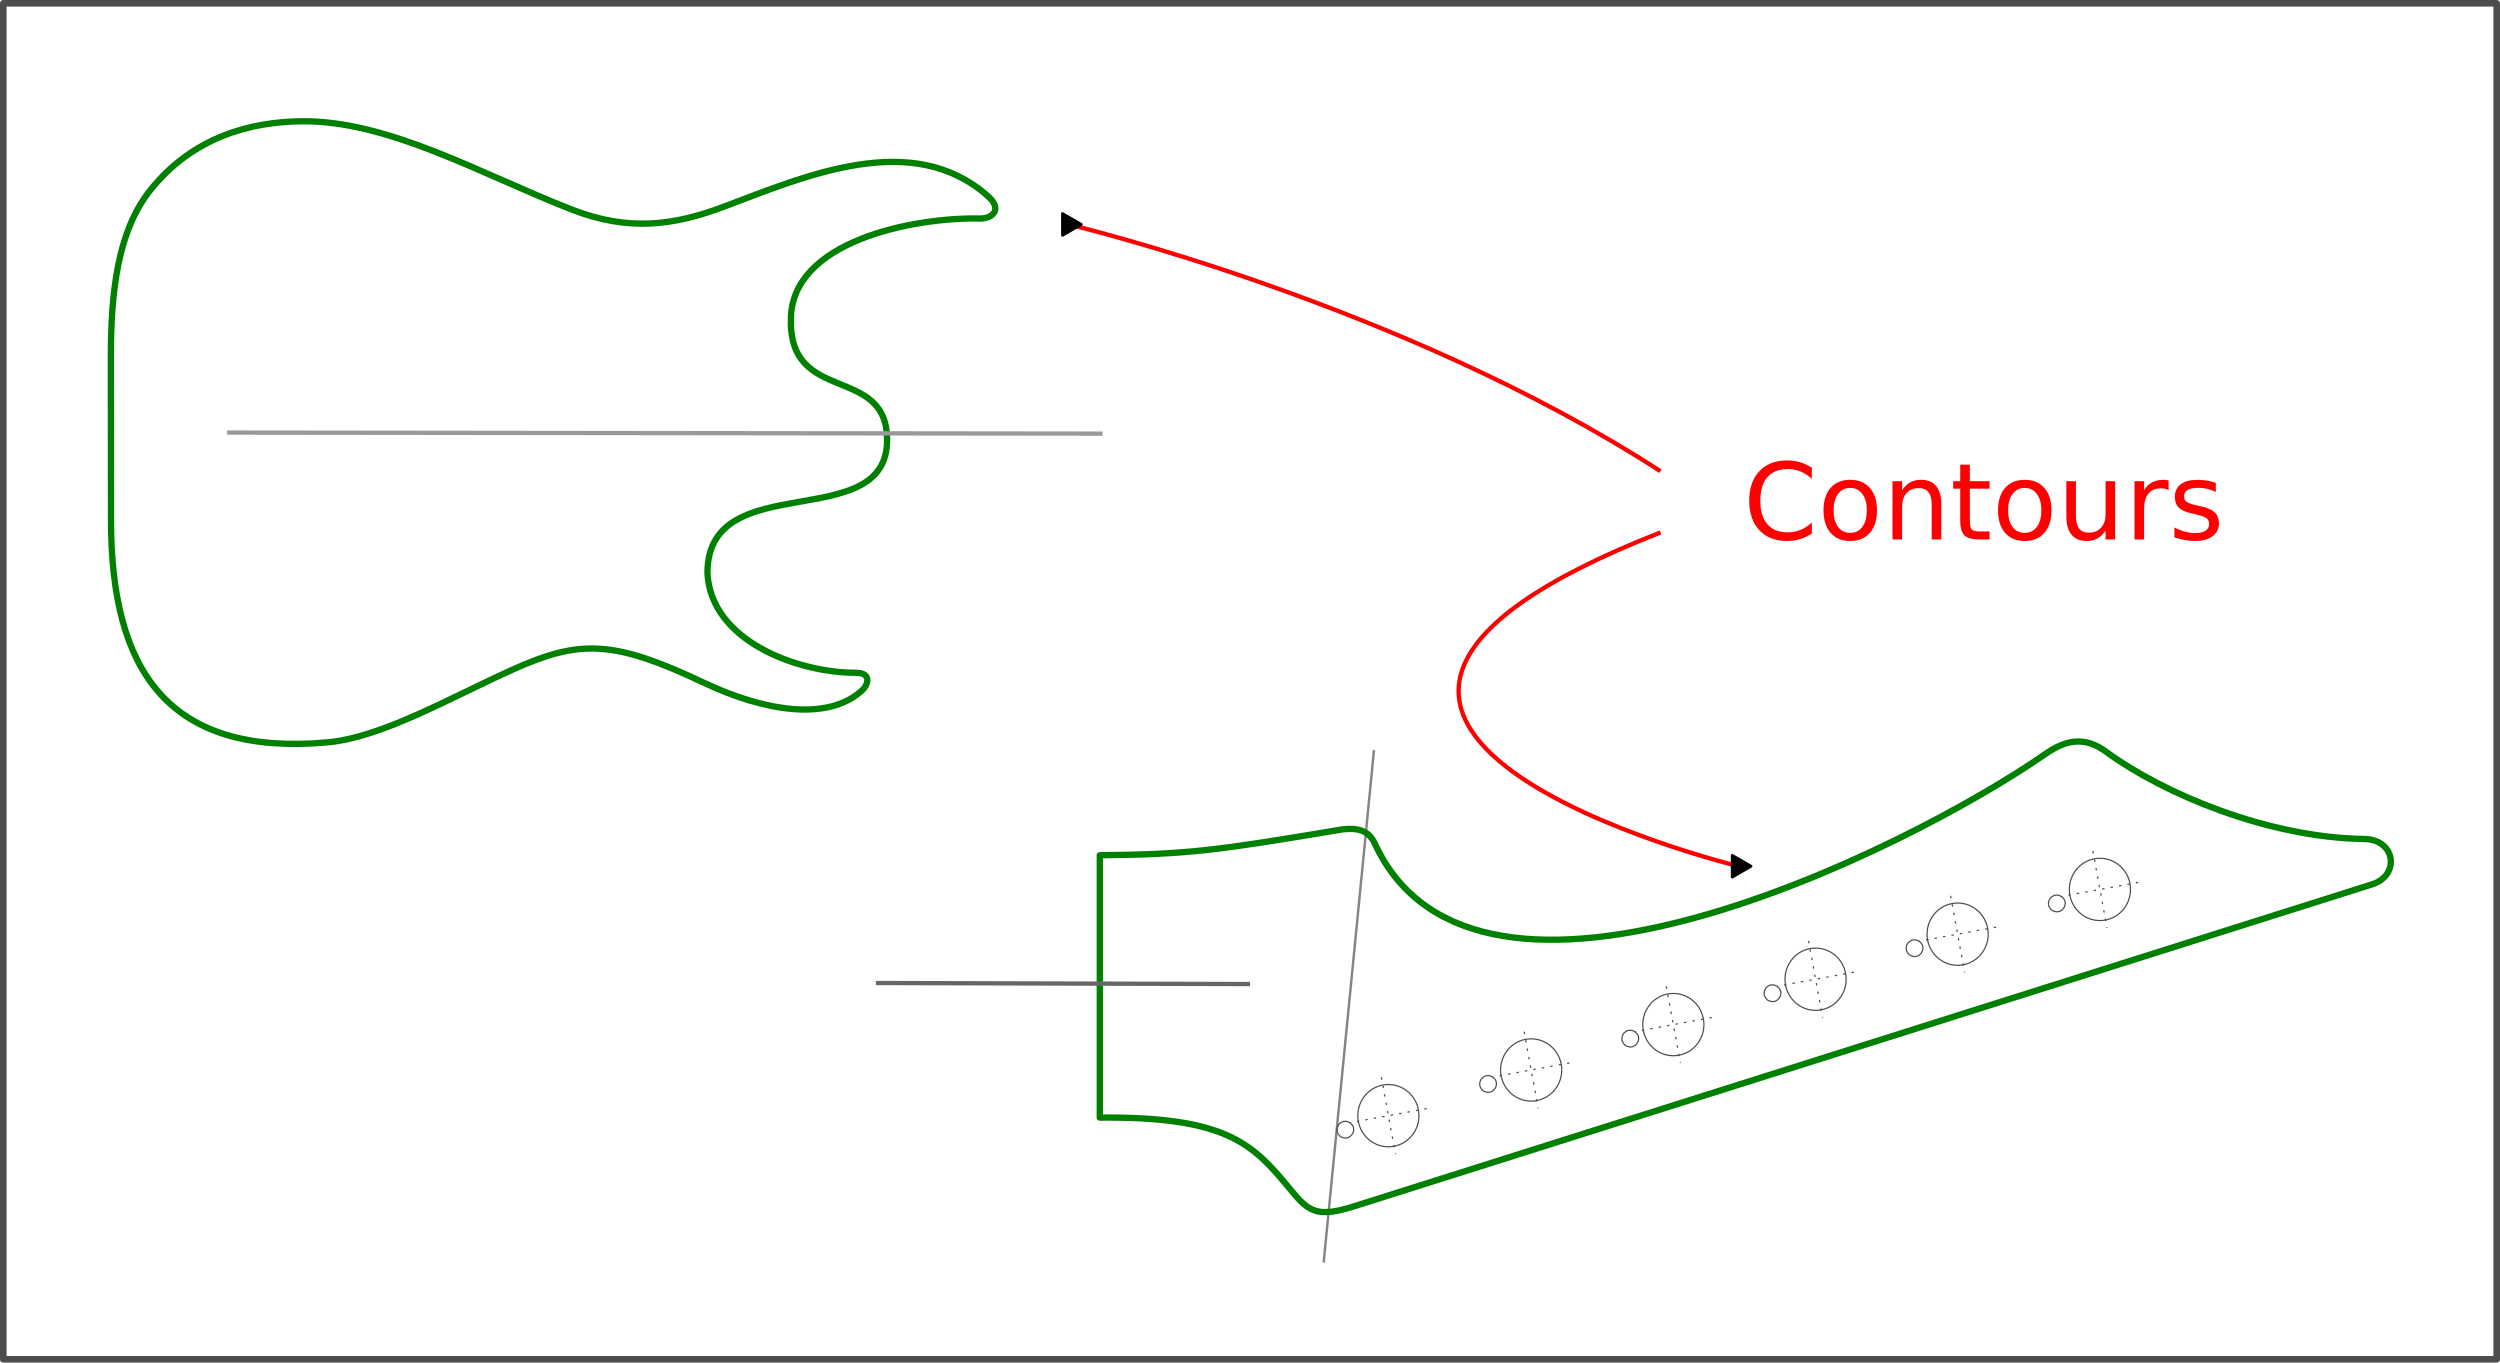 <?xml version="1.0" encoding="UTF-8" standalone="no"?>
<!-- Created with Inkscape (http://www.inkscape.org/) -->

<svg
   width="158.309mm"
   height="86.285mm"
   viewBox="0 0 158.309 86.285"
   version="1.1"
   id="svg1"
   inkscape:version="1.3.2 (091e20ef0f, 2023-11-25)"
   sodipodi:docname="marz_contour.svg"
   xmlns:inkscape="http://www.inkscape.org/namespaces/inkscape"
   xmlns:sodipodi="http://sodipodi.sourceforge.net/DTD/sodipodi-0.dtd"
   xmlns="http://www.w3.org/2000/svg"
   xmlns:svg="http://www.w3.org/2000/svg">
  <sodipodi:namedview
     id="namedview1"
     pagecolor="#ffffff"
     bordercolor="#000000"
     borderopacity="0.25"
     inkscape:showpageshadow="2"
     inkscape:pageopacity="0.0"
     inkscape:pagecheckerboard="0"
     inkscape:deskcolor="#d1d1d1"
     inkscape:document-units="mm"
     inkscape:zoom="1.0230033"
     inkscape:cx="301.56305"
     inkscape:cy="279.56899"
     inkscape:window-width="1920"
     inkscape:window-height="1021"
     inkscape:window-x="1920"
     inkscape:window-y="0"
     inkscape:window-maximized="1"
     inkscape:current-layer="layer1"
     showgrid="false" />
  <defs
     id="defs1">
    <marker
       style="overflow:visible"
       id="marker4"
       refX="0"
       refY="0"
       orient="auto-start-reverse"
       inkscape:stockid="Triangle arrow"
       markerWidth="1"
       markerHeight="1"
       viewBox="0 0 1 1"
       inkscape:isstock="true"
       inkscape:collect="always"
       preserveAspectRatio="xMidYMid">
      <path
         transform="scale(0.5)"
         style="fill:context-stroke;fill-rule:evenodd;stroke:context-stroke;stroke-width:1pt"
         d="M 5.77,0 -2.88,5 V -5 Z"
         id="path4" />
    </marker>
    <marker
       style="overflow:visible"
       id="Triangle"
       refX="0"
       refY="0"
       orient="auto-start-reverse"
       inkscape:stockid="Triangle arrow"
       markerWidth="1"
       markerHeight="1"
       viewBox="0 0 1 1"
       inkscape:isstock="true"
       inkscape:collect="always"
       preserveAspectRatio="xMidYMid">
      <path
         transform="scale(0.5)"
         style="fill:context-stroke;fill-rule:evenodd;stroke:context-stroke;stroke-width:1pt"
         d="M 5.77,0 -2.88,5 V -5 Z"
         id="path135" />
    </marker>
    <inkscape:path-effect
       effect="rough_hatches"
       id="path-effect18"
       is_visible="true"
       lpeversion="1.2"
       direction="86.369,85.477 , 24.074,0"
       dist_rdm="75;1"
       growth="0"
       do_bend="true"
       bender="86.369,90.477 , 5,0"
       bottom_edge_variation="4.966;1"
       top_edge_variation="4.966;1"
       bottom_tgt_variation="0;1"
       top_tgt_variation="0;1"
       scale_bf="1"
       scale_bb="1"
       scale_tf="1"
       scale_tb="1"
       top_smth_variation="0;1"
       bottom_smth_variation="0;1"
       fat_output="true"
       stroke_width_top="1"
       stroke_width_bottom="1"
       front_thickness="1"
       back_thickness="0.25" />
    <linearGradient
       id="swatch8"
       inkscape:swatch="solid">
      <stop
         style="stop-color:#999999;stop-opacity:1;"
         offset="0"
         id="stop8" />
    </linearGradient>
    <clipPath
       clipPathUnits="userSpaceOnUse"
       id="clipPath120">
      <rect
         style="fill:#999999;fill-opacity:1;stroke:none;stroke-width:1.036;stroke-dasharray:none"
         id="path121"
         width="96.295"
         height="49.664"
         x="56.811"
         y="52.931"
         sodipodi:type="rect" />
    </clipPath>
    <clipPath
       clipPathUnits="userSpaceOnUse"
       id="clipPath13295">
      <g
         id="g13299">
        <path
           d="M -5.0620427e-6,1300 H 1300 V 2.236658e-5 H -5.0620427e-6 Z"
           id="path13297"
           style="stroke-width:0.353" />
      </g>
    </clipPath>
  </defs>
  <g
     inkscape:label="Layer 1"
     inkscape:groupmode="layer"
     id="layer1"
     transform="translate(-25.846,-37.361)">
    <rect
       style="fill:#ffffff;fill-opacity:1;stroke:#4d4d4d;stroke-width:0.417;stroke-linecap:butt;stroke-linejoin:round;stroke-dasharray:none;paint-order:normal"
       id="rect17"
       width="157.892"
       height="85.869"
       x="26.054"
       y="37.569"
       sodipodi:insensitive="true" />
    <path
       d="m 75.927,57.595 c 0.011,-4.959 7.734,-6.482 11.979,-6.398 0.743,0.015 1.467,-0.555 0.507,-1.408 -4.776,-4.241 -11.494,-1.317 -16.707,0.653 -3.183,1.202 -6.052,1.59 -9.649,0.188 -5.748,-2.239 -11.641,-5.677 -17.178,-5.59 -3.069,0.048 -6.787,0.923 -9.531,4.383 -2.046,2.579 -2.487,6.406 -2.483,10.625 l 0.005,5.135 0.005,5.135 c 0.009,9.45 3.56,14.968 13.719,14.05 3.435,-0.31 7.69,-2.792 11.717,-4.606 4.256,-1.917 6.378,-1.881 12.12,0.838 3.697,1.751 7.812,2.507 10.022,0.463 0.336,-0.31 0.64,-1.099 -0.414,-1.099 -3.672,0 -9.192,-2 -9.395,-6.324 0.008,-6.801 11.448,-2.333 11.377,-8.483 -0.055,-4.708 -6.209,-2.17 -6.092,-7.564 z"
       style="fill:none;stroke:#008000;stroke-width:0.4;stroke-linecap:butt;stroke-linejoin:miter;stroke-miterlimit:22.926;stroke-dasharray:none;stroke-opacity:1"
       id="contour"
       clip-path="none"
       sodipodi:nodetypes="cscccccccscccssccc" />
    <path
       style="fill:none;stroke:#999999;stroke-width:0.274;stroke-linejoin:round;stroke-dasharray:none;paint-order:stroke fill markers"
       d="M 95.664,64.82 40.226,64.753"
       id="midline"
       inkscape:label="midline" />
    <path
       id="h2_900_2000"
       clip-path="none"
       style="fill:none;fill-opacity:1;fill-rule:nonzero;stroke:#4d4d4d;stroke-width:0.2;stroke-linecap:butt;stroke-linejoin:miter;stroke-miterlimit:2;stroke-dasharray:none;stroke-opacity:1"
       d="m 728.62,700.972 0.422,0.05 0.386,0.217 0.325,0.288 0.175,0.386 0.082,0.409 -0.051,0.423 -0.215,0.385 -0.29,0.326 -0.386,0.174 -0.409,0.082 -0.422,-0.05 -0.386,-0.215 -0.284,-0.281 -0.216,-0.395 -0.082,-0.409 0.051,-0.422 0.216,-0.386 0.281,-0.284 0.394,-0.215 z m 23.162,7.283 0.422,0.05 0.386,0.217 0.326,0.288 0.175,0.386 0.082,0.409 -0.051,0.423 -0.215,0.385 -0.29,0.326 -0.386,0.174 -0.409,0.082 -0.422,-0.051 -0.387,-0.215 -0.284,-0.281 -0.215,-0.395 -0.083,-0.409 0.051,-0.422 0.215,-0.387 0.281,-0.284 0.395,-0.215 z m 23.125,7.335 0.422,0.05 0.386,0.217 0.326,0.288 0.175,0.386 0.082,0.409 -0.051,0.423 -0.215,0.385 -0.29,0.326 -0.386,0.174 -0.409,0.082 -0.422,-0.051 -0.387,-0.216 -0.284,-0.28 -0.215,-0.395 -0.082,-0.409 0.05,-0.422 0.216,-0.386 0.281,-0.284 0.395,-0.215 z m 23.154,7.387 0.422,0.05 0.386,0.217 0.326,0.288 0.174,0.386 0.083,0.409 -0.051,0.423 -0.215,0.385 -0.29,0.326 -0.386,0.174 -0.409,0.082 -0.422,-0.051 -0.387,-0.216 -0.284,-0.28 -0.215,-0.395 -0.082,-0.409 0.05,-0.422 0.216,-0.386 0.281,-0.284 0.395,-0.215 z m 23.145,7.385 0.422,0.051 0.386,0.217 0.326,0.288 0.175,0.386 0.082,0.409 -0.051,0.423 -0.215,0.385 -0.29,0.326 -0.386,0.174 -0.409,0.083 -0.422,-0.051 -0.386,-0.215 -0.285,-0.281 -0.215,-0.395 -0.083,-0.409 0.051,-0.422 0.216,-0.386 0.28,-0.284 0.395,-0.215 z m 23.24,7.437 0.422,0.05 0.386,0.217 0.325,0.289 0.175,0.386 0.082,0.409 -0.051,0.423 -0.215,0.385 -0.29,0.326 -0.386,0.174 -0.409,0.083 -0.422,-0.051 -0.386,-0.215 -0.284,-0.281 -0.216,-0.395 -0.082,-0.409 0.051,-0.421 0.216,-0.387 0.281,-0.284 0.395,-0.215 z"
       transform="matrix(-0.389,0,0,0.389,439.534,-178.642)" />
    <path
       id="h1_0_2000"
       clip-path="none"
       style="fill:none;fill-opacity:1;fill-rule:evenodd;stroke:#4d4d4d;stroke-width:0.2;stroke-linecap:butt;stroke-linejoin:miter;stroke-miterlimit:22.926;stroke-dasharray:none;stroke-opacity:1"
       d="m 721.68,694.995 c 2.749,0.028 4.955,2.32 4.926,5.12 -0.028,2.8 -2.28,5.046 -5.029,5.018 -2.749,-0.028 -4.955,-2.319 -4.926,-5.119 0.028,-2.8 2.28,-5.047 5.029,-5.019 z m 23.162,7.283 c 2.749,0.028 4.955,2.319 4.926,5.119 -0.028,2.8 -2.28,5.047 -5.029,5.019 -2.749,-0.028 -4.954,-2.32 -4.926,-5.12 0.029,-2.8 2.279,-5.047 5.029,-5.019 z m 23.125,7.335 c 2.749,0.028 4.955,2.319 4.926,5.119 -0.029,2.8 -2.279,5.047 -5.029,5.019 -2.749,-0.028 -4.955,-2.32 -4.926,-5.12 0.028,-2.8 2.28,-5.047 5.029,-5.019 z m 23.154,7.387 c 2.749,0.028 4.955,2.319 4.926,5.119 -0.029,2.8 -2.28,5.047 -5.029,5.019 -2.749,-0.028 -4.954,-2.32 -4.926,-5.12 0.028,-2.8 2.279,-5.047 5.029,-5.019 z m 23.145,7.385 c 2.749,0.028 4.955,2.32 4.926,5.12 -0.028,2.8 -2.279,5.046 -5.029,5.018 -2.749,-0.028 -4.955,-2.32 -4.926,-5.12 0.028,-2.799 2.279,-5.046 5.029,-5.018 z m 23.24,7.437 c 2.749,0.028 4.955,2.32 4.926,5.12 -0.028,2.8 -2.28,5.046 -5.029,5.019 -2.749,-0.028 -4.955,-2.32 -4.926,-5.12 0.028,-2.8 2.28,-5.047 5.029,-5.019 z"
       transform="matrix(-0.389,0,0,0.389,439.534,-178.642)" />
    <path
       d="m 722.774,693.819 -2.288,12.492"
       style="fill:none;stroke:#4d4d4d;stroke-width:0.2;stroke-linecap:butt;stroke-linejoin:miter;stroke-miterlimit:2;stroke-dasharray:0.399, 0.998;stroke-dashoffset:0;stroke-opacity:1"
       id="path4140"
       clip-path="none"
       transform="matrix(-0.389,0,0,0.389,439.534,-178.642)" />
    <path
       d="m 715.383,698.92 12.492,2.288"
       style="fill:none;stroke:#4d4d4d;stroke-width:0.2;stroke-linecap:butt;stroke-linejoin:miter;stroke-miterlimit:2;stroke-dasharray:0.399, 0.998;stroke-dashoffset:0;stroke-opacity:1"
       id="path4142"
       clip-path="none"
       transform="matrix(-0.389,0,0,0.389,439.534,-178.642)" />
    <path
       d="m 745.935,701.102 -2.288,12.492"
       style="fill:none;stroke:#4d4d4d;stroke-width:0.2;stroke-linecap:butt;stroke-linejoin:miter;stroke-miterlimit:2;stroke-dasharray:0.399, 0.998;stroke-dashoffset:0;stroke-opacity:1"
       id="path4148"
       clip-path="none"
       transform="matrix(-0.389,0,0,0.389,439.534,-178.642)" />
    <path
       d="m 738.544,706.204 12.492,2.288"
       style="fill:none;stroke:#4d4d4d;stroke-width:0.2;stroke-linecap:butt;stroke-linejoin:miter;stroke-miterlimit:2;stroke-dasharray:0.399, 0.998;stroke-dashoffset:0;stroke-opacity:1"
       id="path4150"
       clip-path="none"
       transform="matrix(-0.389,0,0,0.389,439.534,-178.642)" />
    <path
       d="m 769.06,708.437 -2.288,12.492"
       style="fill:none;stroke:#4d4d4d;stroke-width:0.2;stroke-linecap:butt;stroke-linejoin:miter;stroke-miterlimit:2;stroke-dasharray:0.399, 0.998;stroke-dashoffset:0;stroke-opacity:1"
       id="path4156"
       clip-path="none"
       transform="matrix(-0.389,0,0,0.389,439.534,-178.642)" />
    <path
       d="m 761.67,713.539 12.492,2.288"
       style="fill:none;stroke:#4d4d4d;stroke-width:0.2;stroke-linecap:butt;stroke-linejoin:miter;stroke-miterlimit:2;stroke-dasharray:0.399, 0.998;stroke-dashoffset:0;stroke-opacity:1"
       id="path4158"
       clip-path="none"
       transform="matrix(-0.389,0,0,0.389,439.534,-178.642)" />
    <path
       d="m 792.214,715.824 -2.288,12.492"
       style="fill:none;stroke:#4d4d4d;stroke-width:0.2;stroke-linecap:butt;stroke-linejoin:miter;stroke-miterlimit:2;stroke-dasharray:0.399, 0.998;stroke-dashoffset:0;stroke-opacity:1"
       id="path4164"
       clip-path="none"
       transform="matrix(-0.389,0,0,0.389,439.534,-178.642)" />
    <path
       d="m 784.823,720.926 12.492,2.288"
       style="fill:none;stroke:#4d4d4d;stroke-width:0.2;stroke-linecap:butt;stroke-linejoin:miter;stroke-miterlimit:2;stroke-dasharray:0.399, 0.998;stroke-dashoffset:0;stroke-opacity:1"
       id="path4166"
       clip-path="none"
       transform="matrix(-0.389,0,0,0.389,439.534,-178.642)" />
    <path
       d="m 815.359,723.209 -2.288,12.492"
       style="fill:none;stroke:#4d4d4d;stroke-width:0.2;stroke-linecap:butt;stroke-linejoin:miter;stroke-miterlimit:2;stroke-dasharray:0.399, 0.998;stroke-dashoffset:0;stroke-opacity:1"
       id="path4172"
       clip-path="none"
       transform="matrix(-0.389,0,0,0.389,439.534,-178.642)" />
    <path
       d="m 807.968,728.31 12.492,2.288"
       style="fill:none;stroke:#4d4d4d;stroke-width:0.2;stroke-linecap:butt;stroke-linejoin:miter;stroke-miterlimit:2;stroke-dasharray:0.399, 0.998;stroke-dashoffset:0;stroke-opacity:1"
       id="path4174"
       clip-path="none"
       transform="matrix(-0.389,0,0,0.389,439.534,-178.642)" />
    <path
       d="m 838.599,730.646 -2.288,12.492"
       style="fill:none;stroke:#4d4d4d;stroke-width:0.2;stroke-linecap:butt;stroke-linejoin:miter;stroke-miterlimit:2;stroke-dasharray:0.399, 0.998;stroke-dashoffset:0;stroke-opacity:1"
       id="path4180"
       clip-path="none"
       transform="matrix(-0.389,0,0,0.389,439.534,-178.642)" />
    <path
       d="m 831.208,735.747 12.492,2.288"
       style="fill:none;stroke:#4d4d4d;stroke-width:0.2;stroke-linecap:butt;stroke-linejoin:miter;stroke-miterlimit:2;stroke-dasharray:0.399, 0.998;stroke-dashoffset:0;stroke-opacity:1"
       id="path4182"
       clip-path="none"
       transform="matrix(-0.389,0,0,0.389,439.534,-178.642)" />
    <path
       style="opacity:0.691;fill:none;stroke:#4d4d4d;stroke-width:0.155;stroke-linecap:square"
       d="m 112.845,84.936 -3.173,32.3"
       id="transition"
       sodipodi:nodetypes="cc" />
    <path
       d="m 853.234,749.113 c -2.931,3.555 -4.329,4.404 -10.354,2.498 L 677.3,699.246 c -4.593,-1.453 -3.841,-7.312 1.277,-7.38 15.502,-0.206 32.568,-7.263 42.033,-14.204 3.339,-2.449 6.349,-2.092 9.855,0.344 22.719,15.787 92.693,50.417 109.2,14.578 1.052,-2.285 3.021,-2.558 5.353,-2.272 20.574,3.453 25.013,4.052 39.402,4.198 v 42.71 c -21.042,-0.214 -25.087,4.493 -31.185,11.892 z"
       style="fill:none;stroke:#008000;stroke-width:1.03;stroke-linecap:butt;stroke-linejoin:round;stroke-miterlimit:22.926;stroke-dasharray:none;stroke-opacity:1"
       id="contour-3"
       clip-path="none"
       transform="matrix(-0.389,0,0,0.389,439.528,-178.646)"
       sodipodi:nodetypes="ccccccscccc" />
    <path
       style="fill:none;stroke:#666666;stroke-width:0.274;stroke-linejoin:round;stroke-dasharray:none;paint-order:stroke fill markers"
       d="M 105,99.675 81.307,99.608"
       id="path1"
       inkscape:label="midline"
       sodipodi:nodetypes="cc" />
    <path
       d="m 140.579,66.983 v 0.702 q -0.336,-0.313 -0.718,-0.468 -0.379,-0.155 -0.807,-0.155 -0.843,0 -1.291,0.517 -0.448,0.514 -0.448,1.489 0,0.972 0.448,1.489 0.448,0.514 1.291,0.514 0.428,0 0.807,-0.155 0.382,-0.155 0.718,-0.468 v 0.695 q -0.349,0.237 -0.741,0.356 -0.389,0.119 -0.824,0.119 -1.117,0 -1.759,-0.682 -0.642,-0.685 -0.642,-1.868 0,-1.186 0.642,-1.868 0.642,-0.685 1.759,-0.685 0.441,0 0.83,0.119 0.392,0.115 0.735,0.349 z m 2.431,1.275 q -0.488,0 -0.771,0.382 -0.283,0.379 -0.283,1.041 0,0.662 0.28,1.044 0.283,0.379 0.774,0.379 0.484,0 0.768,-0.382 0.283,-0.382 0.283,-1.041 0,-0.656 -0.283,-1.038 -0.283,-0.385 -0.768,-0.385 z m 0,-0.514 q 0.791,0 1.242,0.514 0.451,0.514 0.451,1.423 0,0.906 -0.451,1.423 -0.451,0.514 -1.242,0.514 -0.794,0 -1.245,-0.514 -0.448,-0.517 -0.448,-1.423 0,-0.909 0.448,-1.423 0.451,-0.514 1.245,-0.514 z m 5.765,1.552 v 2.227 h -0.606 V 69.315 q 0,-0.524 -0.204,-0.784 -0.204,-0.26 -0.613,-0.26 -0.491,0 -0.774,0.313 -0.283,0.313 -0.283,0.853 v 2.085 h -0.609 v -3.69 h 0.609 v 0.573 q 0.217,-0.333 0.511,-0.497 0.296,-0.165 0.682,-0.165 0.636,0 0.962,0.395 0.326,0.392 0.326,1.156 z m 1.809,-2.51 v 1.048 h 1.249 v 0.471 h -1.249 v 2.003 q 0,0.451 0.122,0.58 0.125,0.128 0.504,0.128 h 0.623 v 0.507 h -0.623 q -0.702,0 -0.969,-0.26 -0.267,-0.264 -0.267,-0.955 v -2.003 h -0.445 v -0.471 h 0.445 V 66.785 Z m 3.476,1.473 q -0.488,0 -0.771,0.382 -0.283,0.379 -0.283,1.041 0,0.662 0.28,1.044 0.283,0.379 0.774,0.379 0.484,0 0.768,-0.382 0.283,-0.382 0.283,-1.041 0,-0.656 -0.283,-1.038 -0.283,-0.385 -0.768,-0.385 z m 0,-0.514 q 0.791,0 1.242,0.514 0.451,0.514 0.451,1.423 0,0.906 -0.451,1.423 -0.451,0.514 -1.242,0.514 -0.794,0 -1.245,-0.514 -0.448,-0.517 -0.448,-1.423 0,-0.909 0.448,-1.423 0.451,-0.514 1.245,-0.514 z m 2.635,2.323 v -2.234 h 0.606 v 2.21 q 0,0.524 0.204,0.787 0.204,0.26 0.613,0.26 0.491,0 0.774,-0.313 0.287,-0.313 0.287,-0.853 v -2.092 h 0.606 v 3.69 h -0.606 v -0.567 q -0.221,0.336 -0.514,0.501 -0.29,0.161 -0.675,0.161 -0.636,0 -0.965,-0.395 -0.329,-0.395 -0.329,-1.156 z m 1.525,-2.323 z m 4.951,0.656 q -0.102,-0.059 -0.224,-0.086 -0.119,-0.03 -0.264,-0.03 -0.514,0 -0.791,0.336 -0.273,0.333 -0.273,0.959 v 1.944 h -0.609 v -3.69 h 0.609 v 0.573 q 0.191,-0.336 0.497,-0.497 0.306,-0.165 0.745,-0.165 0.063,0 0.138,0.01 0.076,0.007 0.168,0.023 z m 2.988,-0.458 v 0.573 q -0.257,-0.132 -0.534,-0.198 -0.277,-0.066 -0.573,-0.066 -0.451,0 -0.679,0.138 -0.224,0.138 -0.224,0.415 0,0.211 0.161,0.333 0.161,0.119 0.649,0.227 l 0.208,0.046 q 0.646,0.138 0.916,0.392 0.273,0.25 0.273,0.702 0,0.514 -0.408,0.814 -0.405,0.3 -1.117,0.3 -0.296,0 -0.619,-0.059 -0.32,-0.056 -0.675,-0.171 v -0.626 q 0.336,0.175 0.662,0.264 0.326,0.086 0.646,0.086 0.428,0 0.659,-0.145 0.231,-0.148 0.231,-0.415 0,-0.247 -0.168,-0.379 -0.165,-0.132 -0.728,-0.254 l -0.211,-0.049 q -0.563,-0.119 -0.814,-0.362 -0.25,-0.247 -0.25,-0.675 0,-0.521 0.369,-0.804 0.369,-0.283 1.048,-0.283 0.336,0 0.633,0.049 0.296,0.049 0.547,0.148 z"
       id="text1"
       style="font-size:6.747px;fill:#ff0000;stroke-width:0.582;stroke-linejoin:round"
       aria-label="Contours" />
    <path
       style="fill:none;stroke:#ff0000;stroke-width:0.274;stroke-linejoin:round;stroke-miterlimit:4;stroke-dasharray:none;stroke-dashoffset:0;marker-end:url(#Triangle)"
       d="M 130.994,67.201 C 114.559,56.561 93.524,51.574 93.524,51.574"
       id="path2"
       sodipodi:nodetypes="cc" />
    <path
       style="fill:none;stroke:#ff0000;stroke-width:0.274;stroke-linejoin:round;stroke-miterlimit:4;stroke-dasharray:none;stroke-dashoffset:0;marker-end:url(#marker4)"
       d="m 130.994,71.078 c -31.405,12.31 4.94,21.136 4.94,21.136"
       id="path3"
       sodipodi:nodetypes="cc" />
  </g>
</svg>
